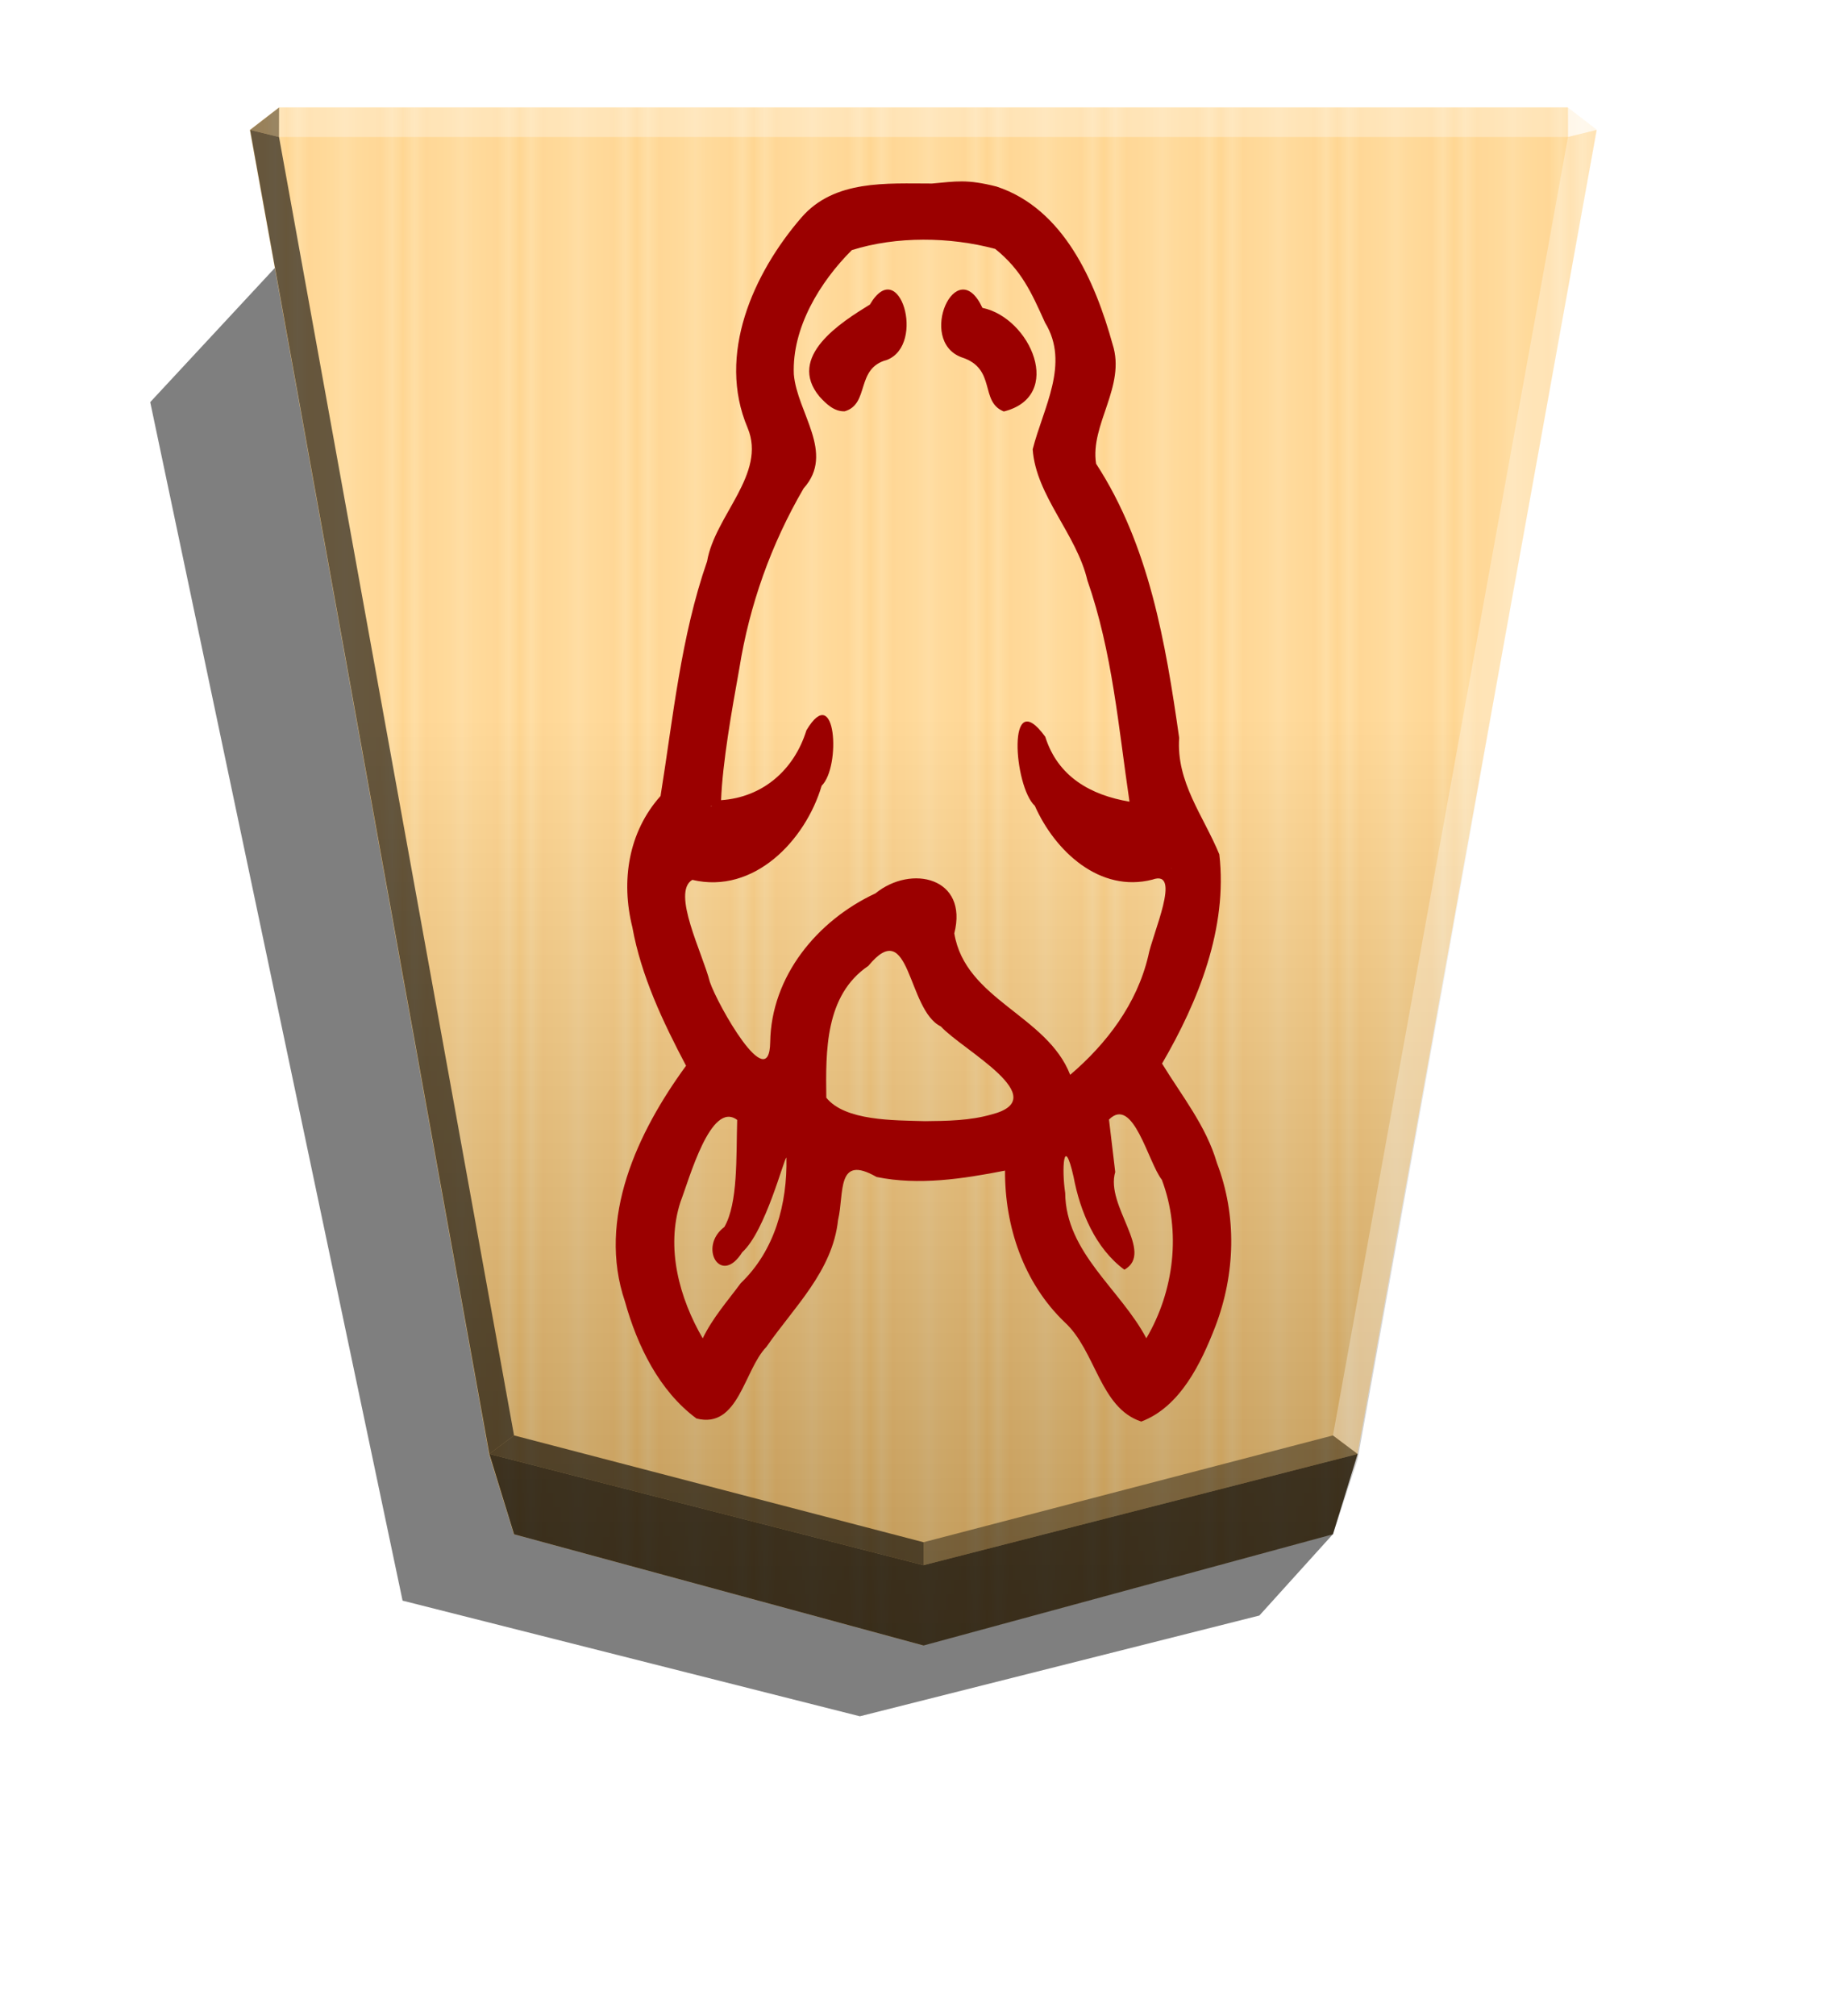 <svg xmlns="http://www.w3.org/2000/svg" width="498.898" height="544.252" viewBox="0 0 1320 1440">
    <defs>
        <linearGradient id="1_WHITEHORSE_svg__a" x1="-1430.769" x2="-1409.955" y1="-77.47" y2="-77.47" gradientUnits="userSpaceOnUse" spreadMethod="reflect">
            <stop offset="0" stop-color="#ffd285"/>
            <stop offset=".232" stop-color="#ffcd79"/>
            <stop offset=".616" stop-color="#ffca73"/>
            <stop offset=".808" stop-color="#ffd386"/>
            <stop offset="1" stop-color="#ffc86e"/>
        </linearGradient>
        <linearGradient id="1_WHITEHORSE_svg__b" x1="660" x2="659.07" y1="1175.225" y2="76.797" gradientUnits="userSpaceOnUse">
            <stop offset="0"/>
            <stop offset=".603" stop-color="#fff"/>
        </linearGradient>
        <filter id="1_WHITEHORSE_svg__c" width="1.131" height="1.065" x="-.065" y="-.033" color-interpolation-filters="sRGB">
            <feGaussianBlur in="SourceGraphic" result="blur" stdDeviation="6"/>
            <feDiffuseLighting in="blur" lighting-color="#fff" result="diffuse" surfaceScale="4">
                <feDistantLight azimuth="235" elevation="45"/>
            </feDiffuseLighting>
            <feSpecularLighting in="blur" lighting-color="#fff" result="specular" specularExponent="25" surfaceScale="4">
                <feDistantLight azimuth="280" elevation="45"/>
            </feSpecularLighting>
            <feComposite in="diffuse" in2="SourceGraphic" k1="1.4" operator="arithmetic" result="lit"/>
            <feComposite in="lit" in2="specular" k2="1" k3="1" operator="arithmetic" result="shaded"/>
            <feComposite in="shaded" in2="SourceGraphic" operator="in"/>
        </filter>
    </defs>
    <path d="m952.539 1095.79-52.496 58.046-285.514 71.965-326.82-82.596-180.348-855.993 92.022-99.032z" opacity=".5"/>
    <path fill="url(#1_WHITEHORSE_svg__a)" d="m-1220.685-320.026-145.941 39.619-8.809 28.459-85.278 471.754 10.349 7.986h459.359l10.348-7.986-85.278-471.754-8.809-28.459z" transform="translate(-1787.64 533.54)scale(-2.005)"/>
    <path fill="url(#1_WHITEHORSE_svg__b)" d="m660 1175.225 292.626-79.44 17.663-53.693 171-949.289-20.751-16.013-921.111.006-20.751 16.013 171.035 945.627 17.663 57.348z" opacity=".25" style="mix-blend-mode:overlay"/>
    <path d="m199.418 97.854.043-21.064-20.75 16.013zm770.876 940.595-17.664-13.248L660 1101.487v16.402z" opacity=".4"/>
    <path d="m349.706 1038.449 17.664-13.248L660 1101.487v16.402z" opacity=".6"/>
    <path d="m349.706 1038.449 17.664-13.248L199.418 97.854l-20.707-5.052z" opacity=".6"/>
    <g fill="#fff">
        <path d="m970.294 1038.449-17.664-13.248 167.951-927.347 20.707-5.052z" opacity=".3"/>
        <path d="m1120.582 97.854-.043-21.064 20.75 16.013z" opacity=".8"/>
        <path d="M1120.582 97.854H199.418l.043-21.064h921.077l.043 21.064z" opacity=".3"/>
    </g>
    <path d="m367.369 1095.797-17.663-57.348L660 1117.89l310.294-79.441-17.663 57.348L660 1175.238z" opacity=".7"/>
    <path fill="#9b0000" d="M-754.467 1462.251c-27.788 10.438-42.77 41.659-52.948 67.915-14.29 37.544-15.57 79.112-1.11 116.826 7.611 26.333 25.374 48.318 39.19 70.935-26.007 44.676-46.994 96.791-40.916 149.438 11.33 27.558 30.864 51.431 28.688 83.223 9.631 67.596 21.46 137.582 59.374 195.767 4.455 28.07-21.519 55.213-11.785 85.325 12.49 44.986 34.922 96.762 82.86 112.612 21.431 5.449 29.001 3.67 46.171 2.18 32.357-.014 69.807 2.864 93.305-24.236 34.478-39.854 60.674-98.116 38.5-150.255-13.761-32.877 23.387-62.649 28.936-95.283 18.832-54.101 24.264-111.491 33.274-167.648 23.047-25.681 28.382-60.736 20.162-93.685-6.351-35.11-21.896-67.672-38.382-98.99 34.658-47.376 63.845-109.213 43.617-168.526-8.719-31.35-24.417-63.734-51.056-83.395-30.11-7.776-33.96 34.753-49.96 51.073-19.815 28.611-47.323 54.11-51.25 90.736-4.54 18.962 1.462 47.337-27.534 30.67-30.344-6.204-61.736-1.286-91.784 4.547.217-39.91-13.301-80.174-42.555-108.197-22.402-20.46-25.094-61.243-54.801-71.032zm313.395 59.422c16.771 28.768 26.551 64.765 15.92 97.447-6.264 16.173-21.65 72.74-40.529 58.562.767-26.401-.657-59.425 9.141-76.441 18.966-14.267 2.641-42.617-12.73-18.104-16.72 15.106-29.835 67.175-31.607 67.636-.72-32.825 8.29-66.345 32.622-89.661 9.542-12.893 20.098-24.759 27.183-39.439m-317.03.065c18.51 35.035 57.566 60.992 58.002 103.86 2.577 16.8 1.136 42.79-5.974 11.575-4.657-24.854-15.606-51.186-36.34-66.481-21.85 12.422 13.796 45.69 6.544 69.79l4.464 37.46c-17.349 17.294-27.895-30.47-37.77-42.987-13.993-36.88-8.803-79.479 11.075-113.217zm158.23 155.06c22.197.64 57.077.102 70.482 16.743.458 33.417.94 73.183-30.023 94.148-30.19 36.713-27.53-31.454-51.864-43.265-15.339-16.79-81.508-51.261-36.202-62.837 15.43-4.428 31.677-4.644 47.608-4.79zm-103.805 33.09c16.53 42.617 74.954 53.53 82.826 101.027-10.188 39.922 30.785 49.41 56.426 28.52 41.424-19.252 74.401-59.081 75.138-106.21.59-38.794 37.557 26.525 43.133 43.02 5.135 20.419 27.63 64.088 12.532 72.892-44.075-10.436-80.85 28.146-92.434 67.22-13.97 13.585-10.28 75.037 10.88 39.607 8.808-28.49 31.39-47.926 61-49.916-1.107 27.169-7.534 63.567-13.041 94.033-7.255 45.436-22.766 88.896-45.946 128.664-22.756 25.291 4.728 54.045 6.986 81.509 1.403 33.13-18.661 65.956-41.43 88.66-31.82 10.032-70.074 9.554-102.478.873-18.846-15.148-25.874-31.097-35.643-52.707-17.949-29.28 1.365-60.834 8.846-90.44-2.309-33.167-31.325-60.439-39.101-93.626-17.824-50.933-22.23-104.977-30.082-158.026 27.672 4.652 51.24 17.819 60.194 46.349 27.785 38.312 22.494-35.6 7.463-49.31-14.353-32.34-46.402-62.403-84.066-52.696-21.433 7.667.229-39.05 3.046-54.75 8.157-34.09 29.504-62.255 55.75-84.692zm119.023 93.782c-.13.077-.761.335 0 0m-191.306 53.46c.453-.046-.762.547 0 0m329.027 44.564c.141.594-1.414.381 0 0m-209.335 281.966c-43.466 10.887-19.13 66.84 15.308 74.014 18.576 39.991 47.1-23.502 14.878-35.328-25.246-8.073-12.607-31.712-30.186-38.686m113.786.12c-18.131 5.193-7.573 30.79-30.208 36.694-28.168 10.956-8.813 75.361 12.135 39.573 20.411-12.564 59.835-37.239 35.983-65.8-4.7-5.11-10.38-10.715-17.91-10.467m-152.583 41.434c.31.141 1.033.83 0 0" filter="url(#1_WHITEHORSE_svg__c)" transform="rotate(180 30.579 1238.776)"/>
</svg>
